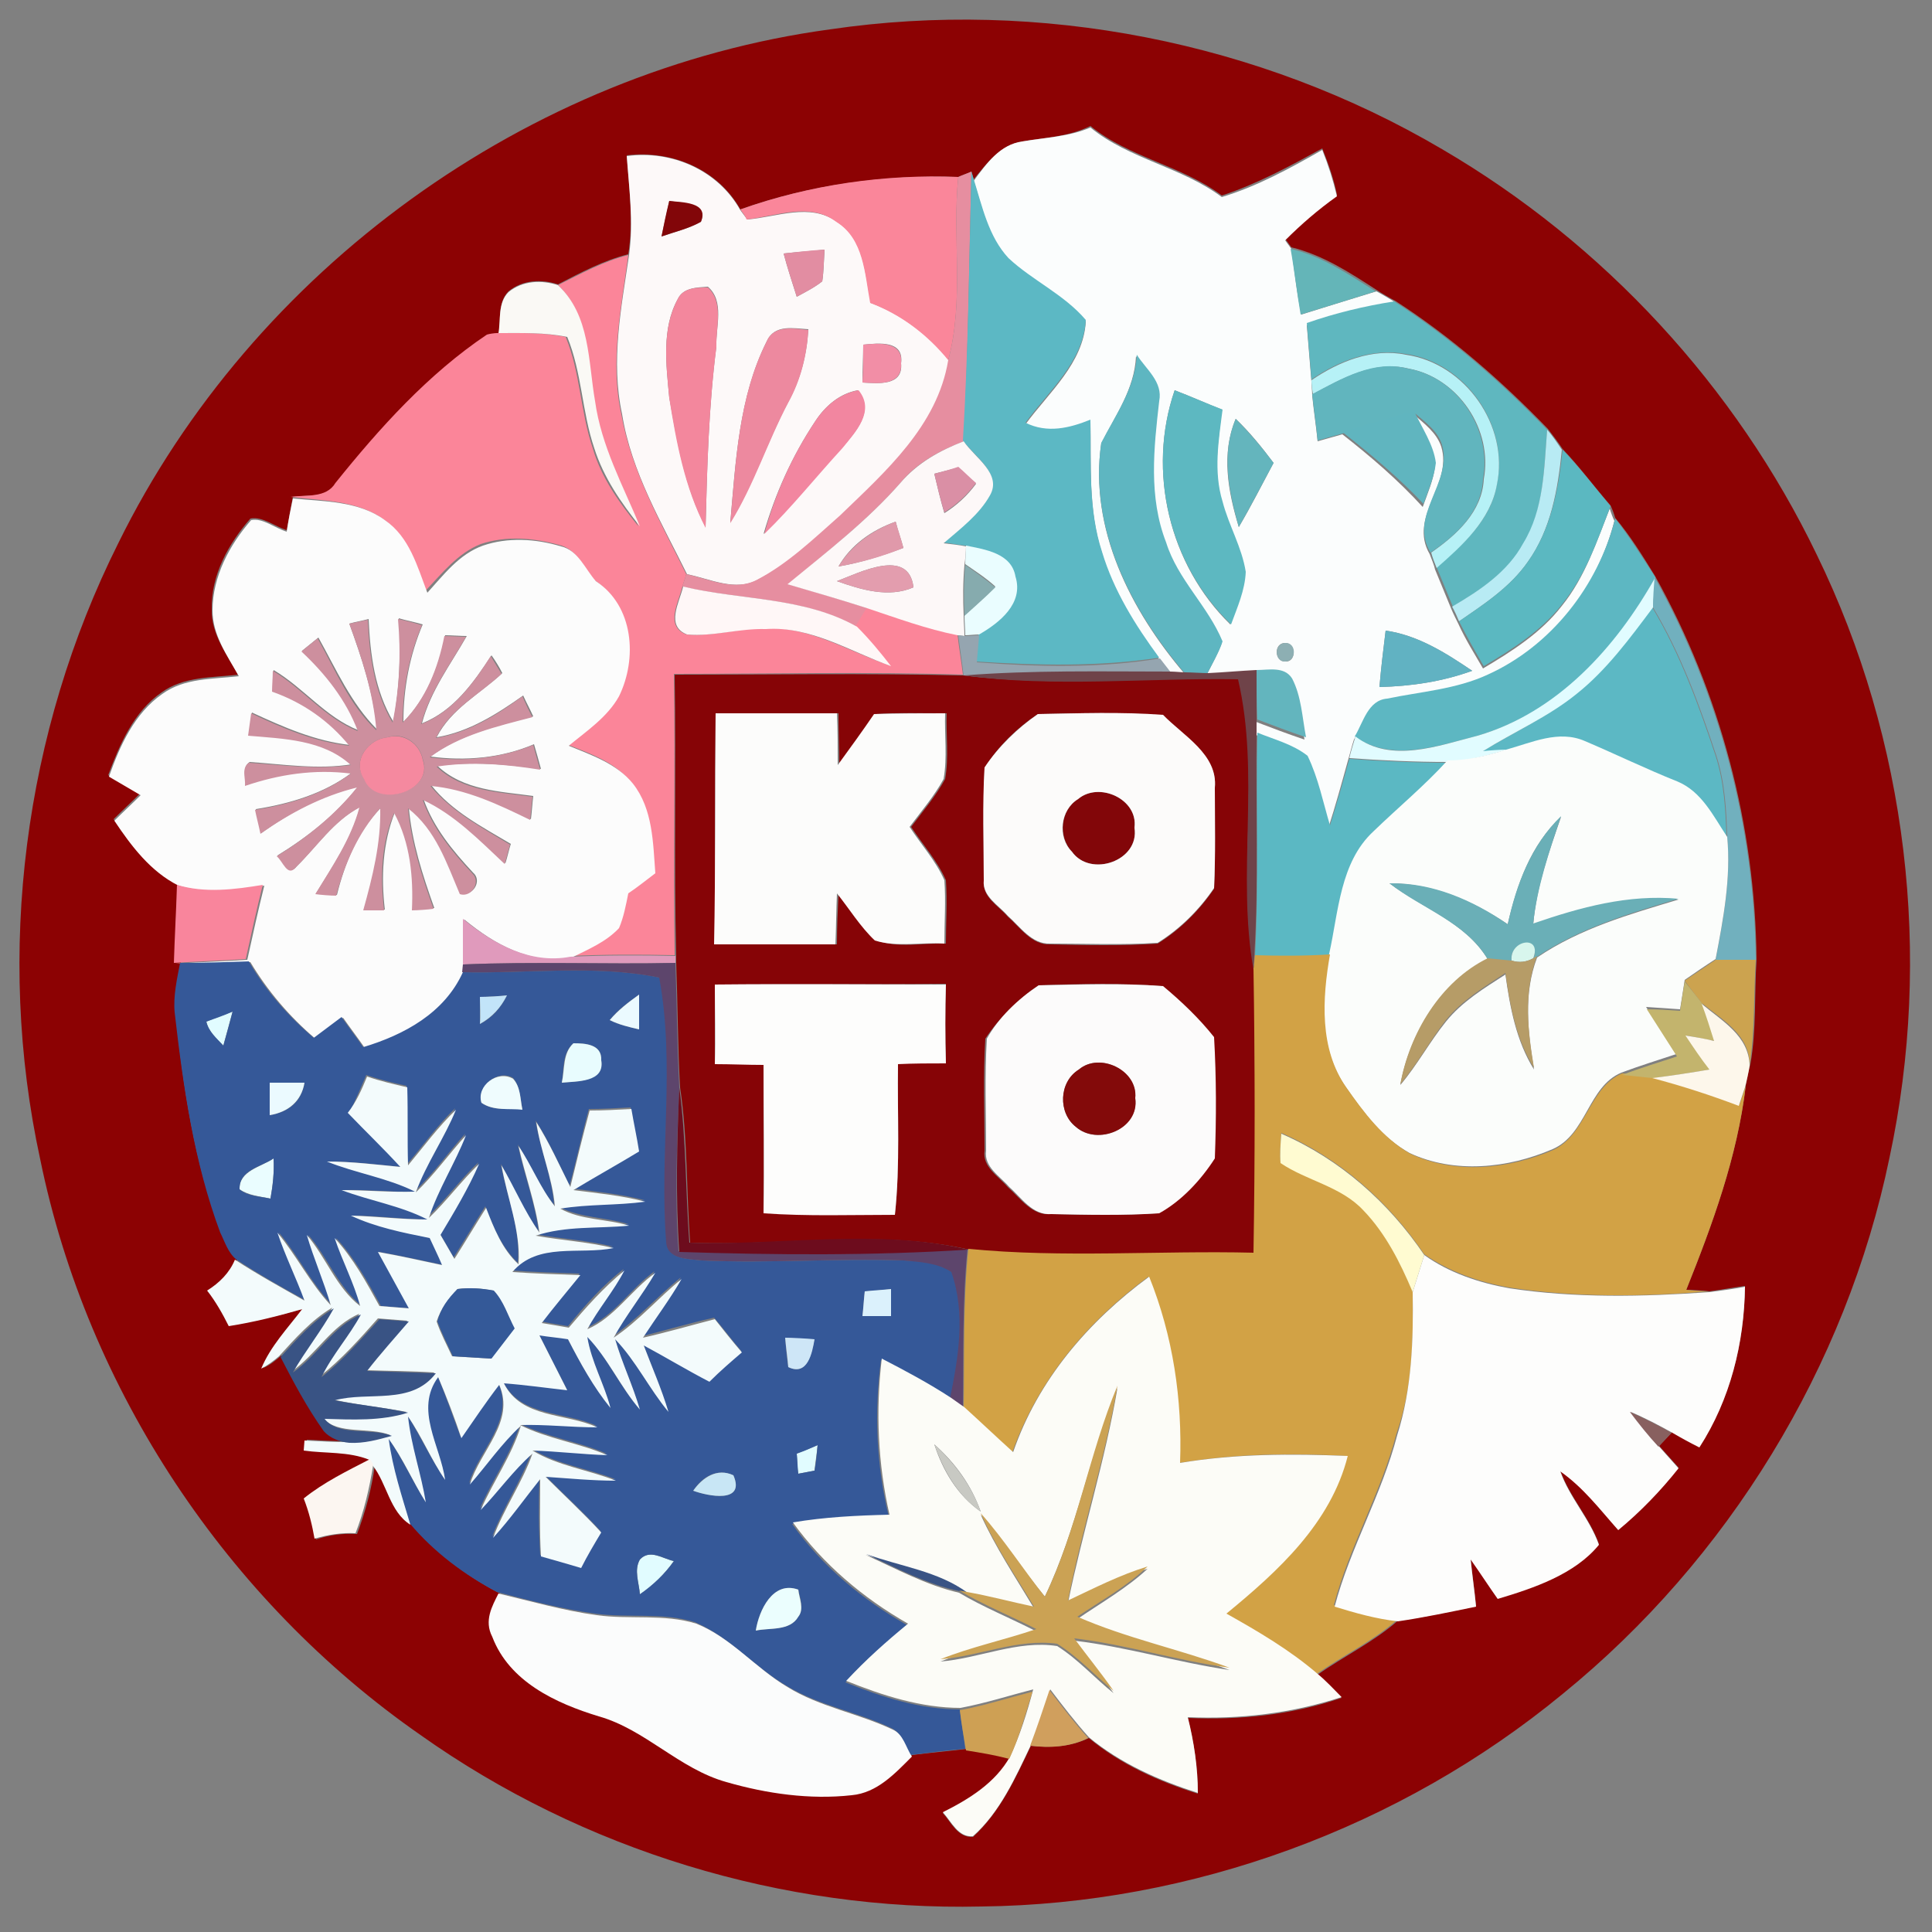 <?xml version="1.0" encoding="utf-8"?>
<!-- Generator: Adobe Illustrator 26.0.3, SVG Export Plug-In . SVG Version: 6.00 Build 0)  -->
<svg version="1.1" id="Layer_1" xmlns="http://www.w3.org/2000/svg" xmlns:xlink="http://www.w3.org/1999/xlink" x="0px" y="0px"
	 viewBox="0 0 250 250" style="enable-background:new 0 0 250 250;" xml:space="preserve">
<rect x="0" y="0" width="250" height="250" fill="#808080" stroke="none"/>
<style type="text/css">
	.st0{fill:#8C0203;}
	.st1{fill:#FBFDFD;}
	.st2{fill:#FDF9F9;}
	.st3{fill:#FA869A;}
	.st4{fill:#E68EA0;}
	.st5{fill:#5CB8C4;}
	.st6{fill:#820609;}
	.st7{fill:#E28DA2;}
	.st8{fill:#64B5B8;}
	.st9{fill:#FB8599;}
	.st10{fill:#FAF9F5;}
	.st11{fill:#F3879D;}
	.st12{fill:#5FB7BF;}
	.st13{fill:#ED899F;}
	.st14{fill:#F28EA6;}
	.st15{fill:#5EB6C1;}
	.st16{fill:#B6F1F6;}
	.st17{fill:#61B5BE;}
	.st18{fill:#F286A0;}
	.st19{fill:#5DB8C1;}
	.st20{fill:#60B5BF;}
	.st21{fill:#64B5BD;}
	.st22{fill:#B8EBF4;}
	.st23{fill:#FDF8F8;}
	.st24{fill:#5BB8C1;}
	.st25{fill:#DA8FA5;}
	.st26{fill:#FCFCFC;}
	.st27{fill:#5DB7C2;}
	.st28{fill:#E099AA;}
	.st29{fill:#EAFDFF;}
	.st30{fill:#E39DAE;}
	.st31{fill:#86ABAE;}
	.st32{fill:#E1FCFF;}
	.st33{fill:#71B0BE;}
	.st34{fill:#FFF7F7;}
	.st35{fill:#CD8F9E;}
	.st36{fill:#95A5B0;}
	.st37{fill:#61B2C2;}
	.st38{fill:#8DAFB3;}
	.st39{fill:#63B5BE;}
	.st40{fill:#860406;}
	.st41{fill:#6F4349;}
	.st42{fill:#FCFCFB;}
	.st43{fill:#FCFBFA;}
	.st44{fill:#F5899F;}
	.st45{fill:#5BB8C3;}
	.st46{fill:#FBFDFB;}
	.st47{fill:#6AAFB7;}
	.st48{fill:#F9859C;}
	.st49{fill:#E09ABC;}
	.st50{fill:#D8F6ED;}
	.st51{fill:#D2A245;}
	.st52{fill:#B69C67;}
	.st53{fill:#CCA34F;}
	.st54{fill:#355898;}
	.st55{fill:#5D456C;}
	.st56{fill:#FDFDFC;}
	.st57{fill:#FCFBFB;}
	.st58{fill:#C3B46D;}
	.st59{fill:#C2E4F9;}
	.st60{fill:#EBFAFF;}
	.st61{fill:#FDF7EB;}
	.st62{fill:#E8FCFE;}
	.st63{fill:#830A0A;}
	.st64{fill:#F3FBFC;}
	.st65{fill:#EFFCFE;}
	.st66{fill:#6D0C1D;}
	.st67{fill:#FFFBD1;}
	.st68{fill:#FCFCF7;}
	.st69{fill:#345998;}
	.st70{fill:#DBF1FC;}
	.st71{fill:#395384;}
	.st72{fill:#CEE6F7;}
	.st73{fill:#CBA254;}
	.st74{fill:#88605F;}
	.st75{fill:#C8C9C3;}
	.st76{fill:#FCF6F1;}
	.st77{fill:#C8E6F5;}
	.st78{fill:#EBFEFE;}
	.st79{fill:#FBFCFC;}
	.st80{fill:#CEA054;}
	.st81{fill:#D09F5D;}
</style>
<g id="_x23_8c0203ff">
	<path class="st0" d="M107.4,3.8c27.1-4,55.6,1.6,79.2,15.5c20.9,12.2,38,30.7,48.5,52.5c11.7,24,15,51.9,9.4,78
		c-5.6,27.1-20.9,52-42.3,69.4c-21,17.3-48,27.2-75.2,27.5c-25.7,0.6-51.6-7.3-72.6-22.2c-25-17.4-43.1-44.6-49.2-74.5
		c-5.8-26.7-2.1-55.3,10.1-79.7C32.7,34.9,68.3,9.1,107.4,3.8 M132.3,18.3c-2.8,0.4-4.6,2.8-6.3,4.9l-0.3-1
		c-0.4,0.2-1.3,0.5-1.7,0.7c-9.5-0.3-19.2,1-28.2,4.2c-2.9-5.2-8.9-7.7-14.7-7c0.3,4.2,0.9,8.5,0.2,12.8c-3.2,0.8-6.2,2.4-9.1,3.9
		c-2.1-0.7-4.6-0.6-6.4,0.9c-1.4,1.4-1,3.6-1.2,5.4c-0.3,0.1-1,0.2-1.3,0.2c-7.6,5.2-13.8,12.1-19.6,19.2c-1.3,2-3.8,1.5-5.8,1.8
		c-0.3,1.4-0.5,2.9-0.8,4.3c-1.6-0.5-3.1-1.8-4.7-1.5c-2.8,3.2-5.1,7.3-5,11.7c-0.1,3.2,1.9,5.8,3.4,8.5c-3.3,0.4-7,0.2-9.9,2.3
		c-3.6,2.5-5.4,6.7-6.9,10.7c1.4,0.8,2.7,1.6,4.1,2.4c-1.1,1.1-2.3,2.2-3.4,3.3c2.2,3.3,4.7,6.6,8.3,8.4c-0.2,3.4-0.3,6.7-0.4,10.1
		h0.8c-0.4,2.1-0.9,4.3-0.7,6.4c1,9.7,2.4,19.4,5.9,28.5c0.6,1.2,1,2.6,2.1,3.5c-0.7,1.7-2.1,3-3.6,4c1.1,1.4,2,3,2.8,4.6
		c3.2-0.6,6.4-1.3,9.5-2.2c-1.9,2.5-4,4.8-5.3,7.7c0.9-0.4,1.6-1,2.3-1.6c1.7,3.3,3.4,6.6,5.6,9.6c0.8,1,2,1.5,3.3,1.5
		c-1.9,0-3.8-0.1-5.6-0.2l-0.1,1.3c2.8,0.4,5.8,0.1,8.5,1.2c-3,1.5-6,3-8.6,5.1c0.7,1.7,1.1,3.5,1.4,5.3c1.7-0.6,3.5-0.8,5.3-0.7
		c1.1-2.9,1.9-5.9,2.3-8.9c1.8,2.4,2.2,6,4.9,7.7c3.1,3.7,7.1,6.7,11.3,8.9c-0.8,1.7-1.9,3.5-1,5.4c2.2,5.8,8.2,8.6,13.8,10.3
		c6.1,1.7,10.5,6.8,16.5,8.5c5.2,1.5,10.8,2.3,16.2,1.7c3.3-0.3,5.6-2.8,7.8-5c2.3-0.3,4.7-0.5,7.1-0.8c1.9,0.3,3.8,0.6,5.6,1.1
		c-1.9,3.5-5.3,5.5-8.7,7.2c1.1,1.2,1.9,3.2,3.9,3.1c3.5-3.2,5.5-7.6,7.5-11.8c2.6,0.3,5.2,0.1,7.5-1c4.1,3.4,9,5.6,14.1,7.2
		c0-3.3-0.5-6.6-1.3-9.8c6.7,0.3,13.5-0.4,19.9-2.6c-1-1.1-2-2.1-3.1-3c3.4-2.4,7.2-4.2,10.4-7c3.4-0.4,6.7-1.2,10.1-1.9
		c-0.2-2-0.5-4.1-0.7-6.1c1.2,1.6,2.3,3.4,3.5,5.1c4.7-1.4,10-3.2,13.1-7c-1.2-3.4-3.8-6.1-5-9.5c2.9,2.1,5.1,4.9,7.5,7.6
		c2.8-2.4,5.4-5.1,7.8-8c-0.8-0.9-1.7-1.9-2.5-2.8c0.4-0.4,1.2-1.3,1.7-1.8c1.2,0.6,2.3,1.3,3.5,1.9c4-6.2,5.8-13.4,5.9-20.8
		c-1.5,0.2-3.1,0.5-4.6,0.7c-0.8-0.1-2.3-0.2-3-0.2c3.4-8.5,6.6-17.2,7.7-26.4c0.1-0.7,0.4-2.1,0.6-2.8c0.8-4.5,0.5-9.1,0.8-13.6
		c-0.2-17.3-4.7-34.4-13.1-49.5c-1.6-2.6-3.2-5.2-5.2-7.6c-0.1-0.4-0.4-1.2-0.6-1.6c-2.1-2.4-4-5-6.2-7.3c-0.6-0.9-1.2-1.7-1.9-2.6
		c-6-6.2-12.5-11.9-19.8-16.6c-0.6-0.3-1.8-1-2.4-1.4c-3.4-2.2-6.9-4.5-11-5.5c-0.2-0.3-0.6-0.8-0.8-1.1c2.1-2.1,4.3-4,6.7-5.7
		c-0.4-2-1.1-4-1.9-6c-4.2,2.3-8.4,4.6-13,6.1c-5.2-3.9-12-4.9-17-9C138.3,17.7,135.2,17.8,132.3,18.3z"/>
</g>
<g id="_x23_fbfdfdff">
	<path class="st1" d="M132.3,18.3c2.9-0.5,6-0.6,8.8-1.8c5,4.1,11.8,5.1,17,9c4.6-1.4,8.8-3.7,13-6.1c0.8,2,1.4,3.9,1.9,6
		c-2.4,1.7-4.6,3.6-6.7,5.7c0.2,0.3,0.6,0.8,0.8,1.1c0.4,2.8,0.7,5.7,1.3,8.5c3.2-1,6.4-2,9.7-3c0.6,0.3,1.8,1,2.4,1.4
		c-3.9,0.6-7.7,1.6-11.4,3c0.2,2.4,0.4,4.8,0.6,7.3c0,0.4,0.1,1.3,0.1,1.8c0.2,2,0.5,3.9,0.7,5.9c1.1-0.3,2.1-0.6,3.2-0.9
		c3.7,2.9,7.2,5.9,10.4,9.4c0.6-1.7,1.4-3.5,1.6-5.3c-0.2-2.5-1.8-4.5-2.8-6.7c1.4,1.2,3,2.4,3.6,4.2c1.5,4.9-4.3,9.1-1.5,13.9
		c0.2,0.5,0.6,1.5,0.7,2c0.7,1.7,1.4,3.4,2.1,5.1c0.2,0.5,0.7,1.5,0.9,1.9c0.9,2,2.1,3.9,3.2,5.8c3.7-2.2,7.5-4.6,10.2-8.1
		c3-3.7,4.5-8.3,6.2-12.6c0.1,0.4,0.4,1.2,0.6,1.6c-2.2,8.7-8.3,16.5-16.5,20.3c-4.1,1.9-8.6,2.2-13,3.1c-2.5,0.2-3.1,3.1-4.2,4.9
		c-0.3,0.9-0.5,1.8-0.8,2.8c-0.8,2.9-1.6,5.8-2.5,8.6c-0.9-3-1.6-6.1-2.9-9c-1.9-1.5-4.3-2.1-6.5-3c0-0.4,0-1.3,0-1.7
		c2.1,0.8,4.2,1.6,6.3,2.3c-0.5-2.6-0.5-5.3-1.8-7.6c-1-1.6-3.1-1.1-4.6-1.1c-2.1,0.2-4.2,0.4-6.3,0.4c0.7-1.4,1.5-2.8,2-4.2
		c-2-4.5-5.8-8-7.3-12.8c-2.3-5.8-1.6-12.2-0.9-18.3c0.5-2.4-1.8-4.1-2.9-6c-0.2,4.3-2.7,7.7-4.5,11.3c-1.6,11,3.8,21.6,10.8,29.8
		c-0.5,0-1.4-0.1-1.9-0.1c-0.4-0.4-1.1-1.3-1.4-1.8c-3.1-4.2-5.9-8.7-7.4-13.7c-1.8-5.5-1.4-11.4-1.5-17.1c-2.7,1.1-5.7,1.8-8.4,0.4
		c3-4.1,7.5-7.9,7.8-13.3c-2.8-3.3-6.9-5.1-10-8c-2.6-2.8-3.4-6.7-4.5-10.2C127.7,21.1,129.4,18.7,132.3,18.3 M152,50.5
		c-3.6,10.5-0.7,22.6,7.2,30.3c0.8-2.2,1.8-4.4,1.9-6.8c-0.5-3.2-2.2-6-3-9.1c-1.2-3.9-0.4-7.9,0-11.9
		C156.1,52.2,154.1,51.3,152,50.5 M160.3,68.2c1.6-2.7,3-5.5,4.5-8.3c-1.5-2-3.1-4-4.9-5.7C158,58.7,158.9,63.6,160.3,68.2
		 M179.3,81.6c-0.3,2.4-0.6,4.9-0.8,7.3c4.1-0.1,8.1-0.7,12-2.1C187.1,84.5,183.5,82.2,179.3,81.6 M166.3,83.2c-1.5,0-1.4,2.4,0,2.4
		C167.8,85.7,167.7,83.2,166.3,83.2z"/>
</g>
<g id="_x23_fdf9f9ff">
	<path class="st2" d="M81.1,20.2c5.8-0.8,11.8,1.8,14.7,7c0.2,0.3,0.7,0.9,0.9,1.2c3.8-0.3,8.1-2.2,11.6,0.3
		c3.6,2.2,3.6,6.8,4.4,10.5c4,1.5,7.4,4.1,10.1,7.4c-1.4,8.5-8.1,14.5-14,20.1c-3.3,3-6.6,6.2-10.7,8.3c-2.9,1.6-6.2-0.1-9.2-0.7
		c-3.3-6.7-7.2-13.2-8.4-20.7c-1.5-6.9-0.1-13.8,0.9-20.6C82,28.7,81.4,24.4,81.1,20.2 M86.6,26c-0.3,1.5-0.7,3.1-1,4.6
		c1.7-0.6,3.5-1,5.1-1.9C91.7,26.2,88.2,26.3,86.6,26 M101.4,32.8c0.5,1.9,1.1,3.7,1.7,5.6c1.1-0.6,2.3-1.2,3.3-2
		c0.2-1.3,0.2-2.7,0.3-4.1C104.9,32.5,103.2,32.6,101.4,32.8 M87.7,38.7c-2.1,3.8-1.5,8.5-1.1,12.7c1,5.7,2,11.6,4.7,16.8
		c0.2-7.8,0.4-15.6,1.4-23.4c-0.1-2.5,1.1-5.8-1.1-7.7C90.2,37.2,88.4,37.2,87.7,38.7 M99.2,44.2c-3.6,7.2-4,15.5-4.7,23.4
		c3-4.9,4.8-10.5,7.5-15.6c1.6-2.9,2.4-6.1,2.6-9.4C102.7,42.5,100.2,41.9,99.2,44.2 M111.7,44.6c0,1.6-0.1,3.3-0.1,4.9
		c2,0.1,5.3,0.5,5-2.5C117,44,113.7,44.4,111.7,44.6 M105.5,54.5c-3,4.5-5.2,9.4-6.7,14.6c3.6-3.5,6.7-7.5,10.1-11.1
		c1.7-2,4.4-4.8,2.1-7.5C108.7,50.9,106.8,52.5,105.5,54.5z"/>
</g>
<g id="_x23_fa869aff">
	<path class="st3" d="M95.8,27.1c9-3.2,18.7-4.6,28.2-4.2c-0.8,7.9,0.8,15.9-1.3,23.7c-2.7-3.3-6.1-5.9-10.1-7.4
		c-0.7-3.7-0.8-8.3-4.4-10.5c-3.4-2.6-7.8-0.7-11.6-0.3C96.5,28,96,27.4,95.8,27.1z"/>
</g>
<g id="_x23_e68ea0ff">
	<path class="st4" d="M124,22.9c0.4-0.2,1.3-0.5,1.7-0.7c-0.3,11.6-0.4,23.3-1,34.9c-3.1,1.2-6.1,2.8-8.2,5.4
		c-4.3,4.9-9.5,8.9-14.5,13.1c3.4,1,6.9,2,10.3,3.1c-0.4,0.6-1.1,1.8-1.5,2.4c-6.9-3.9-15-3.4-22.5-5.2c0.1-0.4,0.4-1.2,0.5-1.6
		c3,0.6,6.2,2.3,9.2,0.7c4-2.1,7.3-5.3,10.7-8.3c5.9-5.7,12.6-11.6,14-20.1C124.8,38.8,123.2,30.8,124,22.9z"/>
</g>
<g id="_x23_5cb8c4ff">
	<path class="st5" d="M125.7,22.2l0.3,1c1.1,3.5,1.9,7.4,4.5,10.2c3.1,2.9,7.2,4.7,10,8c-0.3,5.4-4.8,9.2-7.8,13.3
		c2.8,1.4,5.7,0.7,8.4-0.4c0.1,5.7-0.3,11.6,1.5,17.1c1.5,5,4.3,9.5,7.4,13.7c-7.8,1.2-15.8,1-23.7,0.5c0.1-1.2,0.2-2.3,0.3-3.5
		c2.6-1.6,5.8-4.1,4.7-7.5c-0.6-3-4-3.4-6.4-4c-1-0.1-1.9-0.3-2.9-0.4c2.2-1.9,4.5-3.6,6-6.2c1.6-2.8-2-5-3.4-7
		C125.3,45.4,125.4,33.8,125.7,22.2z"/>
	<path class="st5" d="M203.9,89.8c3.9-3.1,6.9-7.2,9.9-11.2c3.6,6,6,12.6,8.2,19.2c1.1,3.4,1.3,7,1.4,10.6c-1.8-2.7-3.3-6-6.5-7.2
		c-4-1.7-7.9-3.5-11.9-5.2c-3.4-1.5-6.9,0.2-10.2,1.1c-0.8,0.1-2.3,0.2-3.1,0.2C195.8,94.8,200.2,92.8,203.9,89.8z"/>
</g>
<g id="_x23_820609ff">
	<path class="st6" d="M86.6,26c1.6,0.2,5.2,0.1,4.1,2.7c-1.6,0.9-3.4,1.3-5.1,1.9C85.9,29.1,86.2,27.6,86.6,26z"/>
	<path class="st6" d="M139.5,103.4c2.7-2.3,7.8,0,7.3,3.7c0.7,4.3-5.7,6.5-8.1,3.1C136.9,108.3,137.2,104.8,139.5,103.4z"/>
</g>
<g id="_x23_e28da2ff">
	<path class="st7" d="M101.4,32.8c1.8-0.2,3.5-0.4,5.3-0.5c-0.1,1.3-0.1,2.7-0.3,4.1c-1,0.8-2.2,1.4-3.3,2
		C102.5,36.5,101.9,34.7,101.4,32.8z"/>
</g>
<g id="_x23_64b5b8ff">
	<path class="st8" d="M167,32.2c4,0.9,7.5,3.3,11,5.5c-3.2,1-6.4,2-9.7,3C167.8,37.8,167.5,35,167,32.2z"/>
</g>
<g id="_x23_fb8599ff">
	<path class="st9" d="M72.2,36.9c3-1.5,5.9-3.1,9.1-3.9c-0.9,6.8-2.4,13.8-0.9,20.6c1.3,7.4,5.1,14,8.4,20.7
		c-0.1,0.4-0.4,1.2-0.5,1.6c-0.5,2.1-2.3,5.1,0.5,6.2c3.4,0.3,6.7-0.8,10.1-0.8c5.8-0.3,10.9,3,16.2,4.8c-1.4-1.8-2.8-3.5-4.4-5.1
		c0.4-0.6,1.1-1.8,1.5-2.4c3.9,1.3,7.7,2.7,11.7,3.5c0.2,1.8,0.5,3.5,0.7,5.2c-12.5-0.4-24.9-0.1-37.4-0.1
		c0.2,12.1-0.1,24.2,0.1,36.4c-4.5-0.1-9.1-0.1-13.6,0.1c2.2-1,4.4-2,6.1-3.8c0.6-1.4,0.9-3,1.2-4.5c1.1-0.9,2.3-1.8,3.5-2.6
		c-0.3-4-0.2-8.4-2.9-11.6c-2-2.6-5.3-3.7-8.3-4.9c2.3-1.9,5-3.7,6.5-6.4c2.4-4.9,2-11.7-3-14.9c-1.3-1.6-2.2-4-4.5-4.5
		c-3.3-0.9-6.8-1.2-10.1-0.1c-3,1.2-5,3.8-7.2,6.1c-1.2-3.4-2.3-7.2-5.5-9.4c-3.5-2.4-7.9-2.3-11.9-2.8c2-0.3,4.6,0.2,5.8-1.8
		c5.7-7.1,12-14.1,19.6-19.2c0.3-0.1,1-0.2,1.3-0.2c3,0,6-0.1,8.9,0.5c1.9,4.6,1.9,9.7,3.5,14.4c1.1,3.8,3.4,7,5.9,10.1
		c-2.2-5.3-5-10.5-5.8-16.2C76,46.8,76.3,40.8,72.2,36.9z"/>
</g>
<g id="_x23_faf9f5ff">
	<path class="st10" d="M65.8,37.8c1.8-1.5,4.3-1.6,6.4-0.9c4.2,3.9,3.9,9.9,4.8,15c0.8,5.8,3.6,10.9,5.8,16.2
		c-2.4-3-4.7-6.3-5.9-10.1c-1.6-4.7-1.6-9.8-3.5-14.4c-2.9-0.6-5.9-0.5-8.9-0.5C64.8,41.4,64.4,39.2,65.8,37.8z"/>
</g>
<g id="_x23_f3879dff">
	<path class="st11" d="M87.7,38.7c0.7-1.5,2.5-1.5,3.9-1.5c2.1,1.9,1,5.2,1.1,7.7c-1,7.8-1.2,15.6-1.4,23.4
		c-2.7-5.2-3.8-11.1-4.7-16.8C86.2,47.2,85.6,42.6,87.7,38.7z"/>
</g>
<g id="_x23_5fb7bfff">
	<path class="st12" d="M180.4,39c7.3,4.7,13.8,10.4,19.8,16.6c-0.4,5-0.4,10.3-3,14.7c-2,3.7-5.7,6.1-9.2,8.2
		c-0.7-1.7-1.4-3.4-2.1-5.1c3.3-2.9,7.1-6.1,7.8-10.8c1.6-7.6-4.1-15.7-11.8-16.8c-4.4-0.8-8.7,0.9-12.2,3.3
		c-0.2-2.4-0.4-4.8-0.6-7.3C172.8,40.5,176.6,39.6,180.4,39z"/>
</g>
<g id="_x23_ed899fff">
	<path class="st13" d="M99.2,44.2c0.9-2.2,3.5-1.7,5.4-1.5c-0.2,3.3-1,6.5-2.6,9.4c-2.7,5.1-4.4,10.6-7.5,15.6
		C95.2,59.7,95.6,51.3,99.2,44.2z"/>
</g>
<g id="_x23_f28ea6ff">
	<path class="st14" d="M111.7,44.6c1.9-0.2,5.2-0.5,4.9,2.4c0.2,3-3.1,2.6-5,2.5C111.7,47.9,111.7,46.2,111.7,44.6z"/>
</g>
<g id="_x23_5eb6c1ff">
	<path class="st15" d="M147.1,45.9c1.2,1.9,3.4,3.5,2.9,6c-0.7,6.1-1.4,12.4,0.9,18.3c1.5,4.8,5.4,8.2,7.3,12.8
		c-0.5,1.5-1.3,2.8-2,4.2c-0.7,0-2.2-0.1-2.9-0.1c-7-8.2-12.4-18.8-10.8-29.8C144.4,53.6,146.9,50.2,147.1,45.9z"/>
</g>
<g id="_x23_b6f1f6ff">
	<path class="st16" d="M169.7,49.2c3.5-2.4,7.9-4.2,12.2-3.3c7.7,1.1,13.4,9.2,11.8,16.8c-0.8,4.6-4.5,7.9-7.8,10.8
		c-0.2-0.5-0.6-1.5-0.7-2c3.3-2.3,6.6-5.3,6.8-9.5c1.2-6.4-3.3-13.1-9.7-14.3c-4.5-1.1-8.7,1.3-12.4,3.3
		C169.8,50.5,169.7,49.6,169.7,49.2z"/>
</g>
<g id="_x23_61b5beff">
	<path class="st17" d="M169.8,51c3.8-2,8-4.5,12.4-3.3c6.4,1.1,10.9,7.9,9.7,14.3c-0.2,4.3-3.5,7.3-6.8,9.5c-2.9-4.8,2.9-9,1.5-13.9
		c-0.5-1.8-2.2-3-3.6-4.2c-3.1,0.8-6.2,1.7-9.3,2.7c-1.1,0.3-2.1,0.6-3.2,0.9C170.3,54.9,170,52.9,169.8,51z"/>
</g>
<g id="_x23_f286a0ff">
	<path class="st18" d="M105.5,54.5c1.3-2,3.2-3.6,5.6-4c2.2,2.7-0.4,5.4-2.1,7.5c-3.4,3.7-6.5,7.6-10.1,11.1
		C100.3,63.9,102.5,59,105.5,54.5z"/>
</g>
<g id="_x23_5db8c1ff">
	<path class="st19" d="M152,50.5c2.1,0.8,4.1,1.7,6.2,2.5c-0.5,3.9-1.2,8,0,11.9c0.8,3.1,2.5,5.9,3,9.1c-0.1,2.4-1.1,4.6-1.9,6.8
		C151.3,73.1,148.4,61,152,50.5z"/>
</g>
<g id="_x23_60b5bfff">
	<path class="st20" d="M173.7,55.9c3.1-0.9,6.1-1.9,9.3-2.7c1,2.2,2.5,4.3,2.8,6.7c-0.2,1.8-1,3.6-1.6,5.3
		C181,61.8,177.4,58.8,173.7,55.9z"/>
</g>
<g id="_x23_64b5bdff">
	<path class="st21" d="M160.3,68.2c-1.3-4.6-2.3-9.5-0.4-14c1.8,1.8,3.4,3.7,4.9,5.7C163.3,62.7,161.9,65.4,160.3,68.2z"/>
</g>
<g id="_x23_b8ebf4ff">
	<path class="st22" d="M200.2,55.6c0.7,0.8,1.3,1.7,1.9,2.6c-0.5,5.1-1.4,10.3-4.4,14.5c-2.3,3.3-5.7,5.5-8.9,7.7
		c-0.2-0.5-0.6-1.4-0.9-1.9c3.6-2.1,7.2-4.5,9.2-8.2C199.8,65.9,199.8,60.6,200.2,55.6z"/>
</g>
<g id="_x23_fdf8f8ff">
	<path class="st23" d="M116.5,62.5c2.2-2.6,5.1-4.2,8.2-5.4c1.4,2.1,5,4.2,3.4,7c-1.4,2.5-3.8,4.3-6,6.2c0.9,0.1,1.9,0.2,2.9,0.4
		c0,0.6-0.1,1.8-0.2,2.4c-0.2,2.2-0.2,4.4-0.1,6.6c0,0.7,0.1,1.9,0.1,2.6l-0.9-0.1c-4-0.8-7.8-2.2-11.7-3.5
		c-3.4-1.1-6.9-2.1-10.3-3.1C107,71.4,112.2,67.4,116.5,62.5 M120.9,61.3c0.4,1.7,0.8,3.4,1.3,5.1c1.6-1,3-2.3,4.1-3.8
		c-0.6-0.5-1.7-1.6-2.3-2.1C123.2,60.7,121.7,61.1,120.9,61.3 M108.5,73.3c2.9-0.5,5.7-1.4,8.4-2.4c-0.3-1.1-0.7-2.2-1-3.4
		C112.8,68.6,110.1,70.5,108.5,73.3 M108.3,75.2c3.1,1.1,6.7,2.2,9.9,0.8C117.6,70.8,111.2,74.1,108.3,75.2z"/>
</g>
<g id="_x23_5bb8c1ff">
	<path class="st24" d="M202.2,58.2c2.2,2.3,4.2,4.9,6.2,7.3c-1.7,4.4-3.2,8.9-6.2,12.6c-2.7,3.5-6.5,5.9-10.2,8.1
		c-1.1-1.9-2.2-3.8-3.2-5.8c3.2-2.2,6.6-4.4,8.9-7.7C200.7,68.5,201.7,63.2,202.2,58.2z"/>
</g>
<g id="_x23_da8fa5ff">
	<path class="st25" d="M120.9,61.3c0.8-0.2,2.3-0.6,3.1-0.9c0.6,0.5,1.7,1.6,2.3,2.1c-1.1,1.5-2.5,2.8-4.1,3.8
		C121.7,64.7,121.3,63,120.9,61.3z"/>
</g>
<g id="_x23_fcfcfcff">
	<path class="st26" d="M37.1,68.8c0.2-1.4,0.5-2.9,0.8-4.3c4,0.4,8.5,0.3,11.9,2.8c3.2,2.2,4.2,6,5.5,9.4c2.1-2.3,4.1-5,7.2-6.1
		c3.2-1.1,6.8-0.9,10.1,0.1c2.2,0.5,3.1,2.9,4.5,4.5c4.9,3.2,5.4,10,3,14.9c-1.5,2.7-4.2,4.5-6.5,6.4c2.9,1.2,6.2,2.3,8.3,4.9
		c2.6,3.3,2.6,7.7,2.9,11.6c-1.2,0.9-2.3,1.8-3.5,2.6c-0.3,1.5-0.6,3.1-1.2,4.5c-1.7,1.8-3.9,2.7-6.1,3.8c-5.3,1-10-1.7-13.9-4.9
		c0,1.9,0,3.9,0,5.8l0,1.1c-2.4,5.3-7.6,8.1-12.9,9.7c-0.9-1.3-1.9-2.6-2.8-3.9c-1.2,0.9-2.4,1.8-3.6,2.7c-3.3-2.8-6.2-6.2-8.4-9.9
		c-3,0.1-5.9,0.2-8.9,0.2h-0.8c3.1-0.2,6.2-0.3,9.3-0.5c0.7-3.2,1.4-6.4,2.2-9.6c-3.7,0.6-7.5,1.1-11.1,0c-3.6-1.8-6.1-5.1-8.3-8.4
		c1.1-1.1,2.3-2.2,3.4-3.3c-1.4-0.8-2.7-1.6-4.1-2.4c1.4-4,3.3-8.2,6.9-10.7c2.9-2.1,6.5-1.9,9.9-2.3c-1.5-2.7-3.4-5.3-3.4-8.5
		c0-4.4,2.2-8.5,5-11.7C34,67,35.5,68.3,37.1,68.8 M45.2,80.7c1.6,4.4,3.1,8.9,3.6,13.7c-3.4-3.4-5.3-7.8-7.6-11.9
		c-0.5,0.4-1.6,1.3-2.1,1.7c3.1,2.9,5.8,6.3,7.3,10.3c-4.3-1.7-7.1-5.5-11-7.8c0,0.7-0.1,2.1-0.1,2.7c3.9,1.4,7.3,3.8,10,7
		c-4.5-0.5-8.6-2.3-12.7-4.2c-0.1,0.7-0.3,2.2-0.4,2.9c4.6,0.4,9.7,0.5,13.3,3.8c-4.4,0.7-8.8,0-13.2-0.3c-1,0.7-0.5,2-0.5,3
		c4.4-1.6,9.1-2.2,13.7-1.6c-3.6,2.7-8,4-12.4,4.7c0.2,1,0.5,2.1,0.7,3.1c3.8-2.7,7.9-4.9,12.5-6c-2.8,3.6-6.5,6.5-10.4,8.9
		c0.8,0.6,1.4,2.8,2.5,1.4c2.7-2.7,4.8-5.9,8.2-7.7c-1.1,4.1-3.5,7.6-5.7,11.2c0.7,0,2,0.1,2.7,0.2c1-4.1,2.7-8.2,5.7-11.3
		c0.1,4.5-1,8.9-2.2,13.2c0.7,0,2,0,2.7,0c-0.5-4.2-0.3-8.6,1.3-12.6c2,3.9,2.5,8.3,2.3,12.6c0.7-0.1,2.1-0.2,2.8-0.2
		c-1.5-4.2-2.9-8.5-3.3-13c3.6,2.8,5,7.1,6.7,11.1c1.5,0.5,2.9-1.6,1.6-2.7c-2.6-2.8-5.1-5.8-6.4-9.5c4.2,1.9,7.4,5.2,10.6,8.3
		c0.2-0.6,0.5-1.9,0.7-2.5c-3.7-2.2-7.6-4.2-10.3-7.6c4.6,0.4,8.8,2.4,12.9,4.4c0.1-0.7,0.2-2.2,0.3-3c-4.3-0.6-9-0.7-12.4-3.9
		c4.5-0.6,9-0.2,13.4,0.4c-0.3-1.1-0.6-2.2-0.9-3.2c-4.2,1.8-8.9,2.2-13.4,1.6c3.9-2.9,8.7-4,13.3-5.2c-0.4-0.9-0.9-1.8-1.3-2.7
		c-3.4,2.4-7,4.7-11.2,5.4c1.9-3.7,5.6-5.6,8.5-8.3c-0.4-0.8-0.9-1.6-1.4-2.3c-2.3,3.5-4.9,7.2-9,8.8c1.1-4.2,3.7-7.6,5.8-11.3
		c-0.7,0-2.1-0.1-2.8-0.1c-0.8,4.1-2.4,8.2-5.4,11.2c0-4.3,0.8-8.6,2.5-12.6c-1-0.3-2.1-0.5-3.1-0.8c0.3,4.5,0.1,9-0.7,13.4
		c-2.4-4-3-8.7-3.2-13.3C47,80.3,45.8,80.5,45.2,80.7z"/>
</g>
<g id="_x23_5db7c2ff">
	<path class="st27" d="M209,67.1c1.9,2.4,3.5,5,5.2,7.6c-5,9.2-12.6,17.5-23,20.5c-5.1,1.3-11.1,3.5-15.9,0.1
		c1.1-1.8,1.7-4.7,4.2-4.9c4.3-0.9,8.9-1.2,13-3.1C200.7,83.6,206.8,75.8,209,67.1z"/>
</g>
<g id="_x23_e099aaff">
	<path class="st28" d="M108.5,73.3c1.7-2.8,4.4-4.7,7.4-5.8c0.3,1.1,0.7,2.2,1,3.4C114.2,72,111.4,72.8,108.5,73.3z"/>
</g>
<g id="_x23_eafdffff">
	<path class="st29" d="M125,70.6c2.5,0.5,5.9,1,6.4,4c1.1,3.5-2.1,6-4.7,7.5c-0.5,0-1.4,0.1-1.8,0.1c0-0.7-0.1-1.9-0.1-2.6
		c1.4-1.2,2.7-2.4,4-3.7c-1.2-1.1-2.6-2-3.9-2.9C124.9,72.4,125,71.2,125,70.6z"/>
	<path class="st29" d="M31,153.9c-0.1-2.4,2.8-2.9,4.4-4c0.1,1.7-0.1,3.5-0.4,5.2C33.6,154.8,32.2,154.7,31,153.9z"/>
</g>
<g id="_x23_e39daeff">
	<path class="st30" d="M108.3,75.2c2.9-1.1,9.3-4.4,9.9,0.8C115,77.4,111.4,76.3,108.3,75.2z"/>
</g>
<g id="_x23_86abaeff">
	<path class="st31" d="M124.8,79.7c-0.1-2.2-0.1-4.4,0.1-6.6c1.3,0.9,2.7,1.9,3.9,2.9C127.5,77.3,126.1,78.5,124.8,79.7z"/>
</g>
<g id="_x23_e1fcffff">
	<path class="st32" d="M191.2,95.2c10.3-3,17.9-11.4,23-20.5c-0.1,1.3-0.2,2.6-0.3,3.9c-3,4-6,8.1-9.9,11.2c-3.7,3-8.1,4.9-12.1,7.4
		c0.8-0.1,2.3-0.2,3.1-0.2c-2.5,0.8-5,1.4-7.6,1.6c-4.3,0-8.6-0.2-12.8-0.5c0.2-0.9,0.5-1.8,0.8-2.8C180,98.8,186.1,96.5,191.2,95.2
		z"/>
	<path class="st32" d="M26.7,132.2c1.1-0.5,2.3-0.9,3.4-1.3c-0.4,1.5-0.8,2.9-1.2,4.4C28,134.4,27,133.5,26.7,132.2z"/>
	<path class="st32" d="M103.1,188.1c0.9-0.4,1.8-0.7,2.7-1.1c-0.1,1.1-0.3,2.2-0.4,3.3c-0.5,0.1-1.6,0.3-2.1,0.4
		C103.2,190.1,103.1,188.8,103.1,188.1z"/>
	<path class="st32" d="M82.8,201.8c1.3-1.4,2.9-0.1,4.4,0.2c-1.2,1.7-2.7,3.2-4.4,4.3C82.7,204.8,82,203.2,82.8,201.8z"/>
</g>
<g id="_x23_71b0beff">
	<path class="st33" d="M214.1,74.7c8.4,15.1,12.9,32.2,13.1,49.5c-1.8,0-3.5,0-5.2,0c1-5.2,2-10.5,1.5-15.8
		c-0.1-3.6-0.3-7.2-1.4-10.6c-2.2-6.6-4.6-13.2-8.2-19.2C213.9,77.3,214,76,214.1,74.7z"/>
</g>
<g id="_x23_fff7f7ff">
	<path class="st34" d="M88.9,82.1c-2.8-1.1-1-4.1-0.5-6.2c7.5,1.8,15.6,1.3,22.5,5.2c1.6,1.6,3,3.3,4.4,5.1
		c-5.3-1.9-10.4-5.2-16.2-4.8C95.6,81.3,92.3,82.4,88.9,82.1z"/>
</g>
<g id="_x23_cd8f9eff">
	<path class="st35" d="M45.2,80.7c0.6-0.1,1.8-0.4,2.4-0.5c0.2,4.6,0.8,9.3,3.2,13.3c0.9-4.4,1.1-8.9,0.7-13.4
		c1,0.2,2.1,0.5,3.1,0.8c-1.7,4-2.5,8.3-2.5,12.6c3-3,4.6-7.1,5.4-11.2c0.7,0,2.1,0.1,2.8,0.1c-2.1,3.7-4.7,7.1-5.8,11.3
		c4.1-1.6,6.7-5.2,9-8.8c0.5,0.8,0.9,1.5,1.4,2.3c-2.9,2.7-6.7,4.6-8.5,8.3c4.2-0.7,7.8-2.9,11.2-5.4c0.4,0.9,0.8,1.8,1.3,2.7
		c-4.6,1.2-9.4,2.3-13.3,5.2c4.5,0.6,9.2,0.1,13.4-1.6c0.3,1.1,0.6,2.2,0.9,3.2c-4.4-0.7-8.9-1.1-13.4-0.4c3.3,3.2,8.1,3.3,12.4,3.9
		c-0.1,0.8-0.2,2.2-0.3,3c-4.1-2-8.3-4-12.9-4.4c2.8,3.4,6.7,5.4,10.3,7.6c-0.2,0.6-0.5,1.9-0.7,2.5c-3.3-3.1-6.5-6.4-10.6-8.3
		c1.3,3.7,3.8,6.7,6.4,9.5c1.2,1.1-0.1,3.2-1.6,2.7c-1.7-4-3.1-8.3-6.7-11.1c0.4,4.5,1.8,8.8,3.3,13c-0.7,0.1-2.1,0.2-2.8,0.2
		c0.2-4.3-0.2-8.7-2.3-12.6c-1.7,4-1.8,8.3-1.3,12.6c-0.7,0-2,0-2.7,0c1.2-4.3,2.3-8.7,2.2-13.2c-2.9,3.2-4.6,7.2-5.7,11.3
		c-0.7,0-2-0.1-2.7-0.2c2.2-3.6,4.6-7.1,5.7-11.2c-3.4,1.8-5.5,5.1-8.2,7.7c-1.1,1.4-1.7-0.8-2.5-1.4c3.9-2.4,7.5-5.3,10.4-8.9
		c-4.5,1.1-8.7,3.3-12.5,6c-0.2-1-0.5-2.1-0.7-3.1c4.4-0.7,8.8-2,12.4-4.7c-4.7-0.6-9.3,0.1-13.7,1.6c0.1-1-0.5-2.3,0.5-3
		c4.4,0.3,8.8,0.9,13.2,0.3c-3.6-3.3-8.7-3.4-13.3-3.8c0.1-0.7,0.3-2.2,0.4-2.9c4,1.9,8.2,3.7,12.7,4.2c-2.6-3.2-6-5.6-10-7
		c0-0.7,0.1-2,0.1-2.7c3.9,2.3,6.7,6.1,11,7.8c-1.5-4-4.2-7.4-7.3-10.3c0.5-0.4,1.6-1.3,2.1-1.7c2.3,4.1,4.1,8.6,7.6,11.9
		C48.3,89.6,46.8,85.1,45.2,80.7 M50.2,95.4c-2.5,0.2-4.7,3-3.1,5.3c1.6,4,9.2,1.7,7.6-2.5C54.3,96.2,52.2,94.7,50.2,95.4z"/>
</g>
<g id="_x23_95a5b0ff">
	<path class="st36" d="M124,82.2l0.9,0.1c0.5,0,1.4-0.1,1.8-0.1c-0.1,1.2-0.2,2.3-0.3,3.5c7.9,0.6,15.8,0.8,23.7-0.5
		c0.3,0.4,1,1.3,1.4,1.8c-8.9,0-17.9-0.2-26.8,0.5C124.5,85.7,124.2,83.9,124,82.2z"/>
</g>
<g id="_x23_61b2c2ff">
	<path class="st37" d="M179.3,81.6c4.2,0.6,7.8,2.9,11.2,5.2c-3.8,1.4-7.9,2-12,2.1C178.7,86.5,179,84.1,179.3,81.6z"/>
</g>
<g id="_x23_8dafb3ff">
	<path class="st38" d="M166.3,83.2c1.5-0.1,1.5,2.4,0,2.4C164.9,85.7,164.8,83.2,166.3,83.2z"/>
</g>
<g id="_x23_63b5beff">
	<path class="st39" d="M162.6,86.7c1.6,0,3.6-0.5,4.6,1.1c1.2,2.3,1.3,5,1.8,7.6c-2.1-0.7-4.2-1.5-6.3-2.3
		C162.6,90.9,162.6,88.8,162.6,86.7z"/>
</g>
<g id="_x23_860406ff">
	<path class="st40" d="M87.3,87.3c12.5,0,24.9-0.2,37.4,0.1c11.8,1.5,23.7,0.2,35.6,0.4c2.9,12.3-0.3,25.1,2,37.6
		c0.1,12.2,0.2,24.5,0,36.8c-12.3-0.3-24.7,0.7-36.9-0.5c-11.9-2.7-24.1-0.4-36.1-0.9c-0.5-6.7-0.3-13.4-1.3-20.1
		c-0.3-5.3-0.3-10.7-0.5-16.1l0-0.9C87.2,111.6,87.5,99.4,87.3,87.3 M92.6,92.3c-0.1,10-0.1,19.9,0,29.9c5.2,0,10.5,0,15.7,0
		c0-2.2,0.1-4.4,0.2-6.6c1.6,2,3,4.4,4.9,6.1c2.8,1,6,0.3,9,0.4c0-2.7,0.2-5.4,0-8.2c-1.1-2.5-3-4.6-4.5-6.9c1.5-2,3.2-4,4.4-6.2
		c0.5-2.8,0.1-5.7,0.2-8.5c-3.1,0-6.2-0.1-9.2,0.1c-1.6,2.2-3.1,4.4-4.7,6.6c0-2.2-0.1-4.5-0.1-6.7C103.1,92.3,97.8,92.3,92.6,92.3
		 M134.3,92.4c-2.7,1.8-5.2,4.2-6.9,7c-0.2,4.8-0.1,9.7-0.1,14.6c-0.2,2.1,1.9,3.2,3.1,4.6c1.6,1.4,3.1,3.7,5.5,3.6
		c4.6,0.1,9.3,0.2,13.9-0.1c2.9-1.8,5.4-4.3,7.3-7.1c0.2-4.3,0.1-8.7,0.1-13c0.4-4.3-4.1-6.7-6.7-9.4
		C145.1,92.1,139.7,92.3,134.3,92.4 M92.5,127.4c0,3.4,0,6.8,0,10.2c2.1,0,4.2,0,6.3,0.1c0,6.4,0.1,12.8,0,19.2
		c5.7,0.4,11.3,0.2,17,0.2c0.7-6.5,0.3-13,0.4-19.5c2.1,0,4.2,0,6.2-0.1c-0.1-3.4-0.1-6.8,0-10.2
		C112.5,127.4,102.5,127.3,92.5,127.4 M134.4,127.5c-2.7,1.8-5.1,4.2-6.9,6.9c-0.3,4.8-0.1,9.7-0.1,14.5c-0.3,2.1,1.8,3.3,3,4.7
		c1.6,1.4,3.1,3.7,5.5,3.5c4.6,0.1,9.3,0.2,13.9-0.1c2.9-1.6,5.5-4.3,7.2-7.1c0.2-5.2,0.3-10.5-0.1-15.7c-1.9-2.4-4.2-4.6-6.6-6.6
		C145.1,127.2,139.7,127.3,134.4,127.5z"/>
</g>
<g id="_x23_6f4349ff">
	<path class="st41" d="M124.7,87.4c8.9-0.7,17.9-0.5,26.8-0.5c0.5,0,1.4,0.1,1.9,0.1c0.7,0,2.2,0.1,2.9,0.1c2.1-0.1,4.2-0.3,6.3-0.4
		c0,2.1,0,4.2,0,6.4c0,0.4,0,1.3,0,1.7c-0.1,9.6,0.3,19.3-0.3,28.9c0,0.4-0.1,1.3-0.1,1.8c-2.2-12.5,0.9-25.2-2-37.6
		C148.4,87.7,136.5,89,124.7,87.4z"/>
</g>
<g id="_x23_fcfcfbff">
	<path class="st42" d="M92.6,92.3c5.2,0,10.4,0,15.7,0c0.1,2.2,0.1,4.5,0.1,6.7c1.6-2.2,3.2-4.4,4.7-6.6c3.1-0.1,6.2-0.1,9.2-0.1
		c-0.1,2.8,0.3,5.7-0.2,8.5c-1.2,2.2-2.9,4.2-4.4,6.2c1.5,2.3,3.4,4.4,4.5,6.9c0.2,2.7,0,5.4,0,8.2c-3-0.2-6.1,0.5-9-0.4
		c-1.9-1.8-3.3-4.1-4.9-6.1c-0.1,2.2-0.1,4.4-0.2,6.6c-5.2,0-10.5,0-15.7,0C92.6,112.2,92.5,102.3,92.6,92.3z"/>
</g>
<g id="_x23_fcfbfaff">
	<path class="st43" d="M134.3,92.4c5.4-0.1,10.8-0.3,16.2,0.1c2.6,2.7,7.1,5.1,6.7,9.4c0,4.3,0.1,8.7-0.1,13
		c-1.9,2.8-4.4,5.3-7.3,7.1c-4.6,0.3-9.3,0.1-13.9,0.1c-2.4,0.1-3.9-2.2-5.5-3.6c-1.2-1.4-3.3-2.5-3.1-4.6c0-4.8-0.2-9.7,0.1-14.6
		C129.2,96.6,131.7,94.2,134.3,92.4 M139.5,103.4c-2.3,1.4-2.7,4.9-0.8,6.8c2.4,3.4,8.8,1.2,8.1-3.1
		C147.3,103.4,142.2,101.1,139.5,103.4z"/>
</g>
<g id="_x23_f5899fff">
	<path class="st44" d="M50.2,95.4c2-0.6,4.1,0.8,4.5,2.9c1.5,4.2-6.1,6.4-7.6,2.5C45.5,98.4,47.7,95.6,50.2,95.4z"/>
</g>
<g id="_x23_5bb8c3ff">
	<path class="st45" d="M162.7,94.8c2.2,0.9,4.6,1.5,6.5,3c1.4,2.9,2,6,2.9,9c0.9-2.9,1.7-5.7,2.5-8.6c4.3,0.3,8.6,0.5,12.8,0.5
		c-3,3.3-6.4,6.1-9.6,9.2c-4.3,4.1-4.5,10.4-5.7,15.8c-3.2,0.1-6.5,0.1-9.7,0.1C162.9,114,162.5,104.4,162.7,94.8z"/>
</g>
<g id="_x23_fbfdfbff">
	<path class="st46" d="M194.9,97c3.3-0.9,6.8-2.6,10.2-1.1c4,1.7,7.9,3.6,11.9,5.2c3.2,1.3,4.7,4.5,6.5,7.2
		c0.5,5.3-0.5,10.6-1.5,15.8c-1.4,0.9-2.7,1.8-4,2.7c-0.2,1.3-0.4,2.6-0.6,3.8c-1.5-0.1-2.9-0.2-4.4-0.3c1.3,2,2.6,4.1,3.9,6.1
		c-2.4,0.8-4.7,1.5-7.1,2.4c-4.3,1.8-4.5,8-8.9,9.9c-5.8,2.5-12.7,3.2-18.5,0.5c-3.6-2-6-5.3-8.3-8.6c-3.5-5-3.1-11.5-2.1-17.2
		c1.2-5.4,1.4-11.8,5.7-15.8c3.2-3.1,6.6-5.9,9.6-9.2C189.9,98.4,192.4,97.8,194.9,97 M195.1,119.6c-4.6-3.1-9.8-5.3-15.3-5.3
		c4.2,3.2,9.8,5,12.7,9.8c-6.1,3-10.1,9.7-11.3,16.3c2.2-2.6,3.8-5.6,5.9-8.2c2.1-2.6,4.9-4.3,7.7-6.1c0.6,4.3,1.4,8.6,3.7,12.3
		c-0.8-4.8-1.4-9.8,0.4-14.5c5.6-3.8,12-5.6,18.3-7.5c-6.5-0.6-12.8,1.1-18.8,3.2c0.4-4.8,2-9.3,3.6-13.9
		C198.1,109.3,196.3,114.4,195.1,119.6z"/>
</g>
<g id="_x23_6aafb7ff">
	<path class="st47" d="M195.1,119.6c1.1-5.1,3-10.2,6.9-14c-1.5,4.5-3.1,9.1-3.6,13.9c6.1-2.1,12.3-3.8,18.8-3.2
		c-6.4,1.9-12.8,3.8-18.3,7.5l-0.5,0.3c1.2-3.2-3.2-2.4-2.8,0.3c-1-0.1-2-0.3-3.1-0.3c-2.9-4.8-8.5-6.5-12.7-9.8
		C185.4,114.2,190.6,116.5,195.1,119.6z"/>
</g>
<g id="_x23_f9859cff">
	<path class="st48" d="M22.9,114.5c3.6,1.1,7.5,0.6,11.1,0c-0.8,3.2-1.5,6.4-2.2,9.6c-3.1,0.2-6.2,0.3-9.3,0.5
		C22.6,121.2,22.8,117.9,22.9,114.5z"/>
</g>
<g id="_x23_e09abcff">
	<path class="st49" d="M59.9,118.9c3.9,3.2,8.7,5.9,13.9,4.9c4.5-0.2,9.1-0.2,13.6-0.1l0,0.9c-9.2,0.2-18.3-0.2-27.5,0.2
		C59.9,122.8,59.9,120.9,59.9,118.9z"/>
</g>
<g id="_x23_d8f6edff">
	<path class="st50" d="M195.6,124.3c-0.3-2.7,4-3.4,2.8-0.3C197.5,124.5,196.6,124.6,195.6,124.3z"/>
</g>
<g id="_x23_d2a245ff">
	<path class="st51" d="M162.4,123.6c3.2,0.1,6.5,0.1,9.7-0.1c-1,5.7-1.4,12.2,2.1,17.2c2.3,3.3,4.8,6.6,8.3,8.6
		c5.8,2.7,12.7,2,18.5-0.5c4.3-2,4.6-8.1,8.9-9.9c1.3,0.1,2.7,0.2,4,0.4c3.8,1,7.5,2.3,11.2,3.6c0.2-0.6,0.6-1.8,0.8-2.4
		c-1.1,9.2-4.3,17.9-7.7,26.4c0.8,0.1,2.3,0.2,3,0.2c-8.6,0.7-17.4,0.8-25.9-0.5c-3.9-0.7-7.7-2-11-4.3
		c-4.6-6.8-10.9-12.4-18.5-15.7c-0.1,1.3-0.2,2.5-0.1,3.8c3.4,2.3,7.8,3,10.7,6.1c2.9,3,4.8,6.8,6.4,10.6c0.1,6.2,0,12.5-2.1,18.4
		c-2,7.7-6.1,14.6-8.1,22.2c2.7,0.8,5.4,1.6,8.2,1.9c-3.2,2.8-7,4.6-10.4,7c-3.6-3.1-7.7-5.4-11.8-7.8c6.7-5.5,13.5-11.7,15.7-20.4
		c-7.2-0.4-14.5-0.3-21.7,0.9c0.3-8.2-1-16.5-4-24.1c-7.9,5.8-14.3,13.4-17.6,22.7c-2.1-1.9-4.1-3.9-6.3-5.6
		c0.1-6.9-0.1-13.8,0.6-20.7c12.3,1.2,24.6,0.2,36.9,0.5c0.2-12.2,0.2-24.5,0-36.8C162.3,125,162.3,124.1,162.4,123.6z"/>
</g>
<g id="_x23_b69c67ff">
	<path class="st52" d="M181.2,140.3c1.2-6.6,5.2-13.3,11.3-16.3c1,0.1,2,0.2,3.1,0.3c1,0.3,1.9,0.2,2.8-0.3l0.5-0.3
		c-1.8,4.7-1.2,9.7-0.4,14.5c-2.3-3.7-3.1-8-3.7-12.3c-2.7,1.8-5.6,3.5-7.7,6.1C185,134.7,183.4,137.7,181.2,140.3z"/>
</g>
<g id="_x23_cca34fff">
	<path class="st53" d="M218,126.9c1.3-0.9,2.7-1.8,4-2.7c1.7,0,3.5,0,5.2,0c-0.3,4.5-0.1,9.1-0.8,13.6c0-3.9-3.5-5.8-6.2-8
		C219.5,128.9,218.7,127.9,218,126.9z"/>
</g>
<g id="_x23_355898ff">
	<path class="st54" d="M23.3,124.6c3,0,5.9-0.1,8.9-0.2c2.2,3.8,5.1,7.1,8.4,9.9c1.2-0.9,2.4-1.8,3.6-2.7c0.9,1.3,1.9,2.6,2.8,3.9
		c5.3-1.6,10.5-4.4,12.9-9.7c8.5,0.2,17.1-1,25.5,0.7c2.1,11.3-0.1,22.9,0.9,34.2c0.1,2.3,2.9,2.2,4.6,2.4c8.7,0.4,17.4-0.3,26.1,0
		c2.1,0.1,4.4,0.2,6.2,1.5c1.8,5.3,0.9,11.1-0.2,16.5c-2.9-1.9-5.9-3.6-9-5.1c-0.9,6.7-0.6,13.6,1,20.2c-4.2,0.1-8.4,0.3-12.5,1
		c3.9,5.5,9.1,9.8,14.9,13.1c-2.8,2.3-5.6,4.7-8,7.4c4.7,1.9,9.7,3.5,14.8,3.5c0.2,1.7,0.5,3.4,0.7,5.1c-2.4,0.2-4.7,0.5-7.1,0.8
		c-0.7-1.2-1.1-2.9-2.5-3.5c-4.4-2.1-9.4-2.9-13.6-5.5c-4.1-2.4-7.3-6.3-11.8-8.2c-4.2-1.3-8.6-0.5-12.9-1.1
		c-4.3-0.6-8.5-1.7-12.7-2.8c-4.2-2.2-8.2-5.2-11.3-8.9c-1.1-3.7-2.3-7.3-2.8-11.1c1.8,2.6,3.1,5.5,4.8,8.2
		c-0.6-3.7-1.9-7.3-2.3-11.1c1.7,2.7,3,5.6,4.8,8.2c-0.6-4.4-4-9.1-0.9-13.3c1.1,2.6,2,5.3,3,7.9c1.6-2.3,3.1-4.7,4.9-6.9
		c2.1,4.8-2.5,8.6-3.8,12.9c2.3-2.5,4.1-5.3,6.6-7.6c-1.2,3.9-3.6,7.2-5.2,10.9c2.3-2.4,4.2-5.1,6.7-7.3c-1.4,3.8-3.7,7.2-5.1,10.9
		c2.2-2.4,4.1-5.1,6.1-7.6c-0.1,3.3-0.1,6.7,0.1,10c1.7,0.4,3.5,0.9,5.2,1.5c0.8-1.6,1.7-3.1,2.6-4.6c-2.3-2.5-4.8-4.8-7.2-7.2
		c3,0.2,6.1,0.6,9.1,0.5c-3.6-1.4-7.5-1.9-10.8-3.9c3.2,0.1,6.5,0.6,9.7,0.6c-3.7-1.6-7.7-2.1-11.3-3.9c3.3-0.1,6.7,0.3,10,0.3
		c-4.1-1.9-9.8-1.1-12.1-5.7c2.8,0.2,5.5,0.5,8.2,0.9c-1.2-2.4-2.4-4.7-3.6-7.1c1.2,0.2,2.5,0.3,3.7,0.5c1.6,3.1,3.3,6.2,5.5,8.9
		c-0.8-3.1-2.5-6-3-9.2c2.7,2.8,4.2,6.5,6.8,9.4c-0.9-3.1-2.3-6-3.2-9.1c2.7,2.8,4.4,6.4,6.9,9.4c-0.9-2.9-2.1-5.7-3.2-8.6
		c2.8,1.6,5.6,3.3,8.5,4.7c1.3-1.3,2.7-2.5,4.2-3.8c-1.2-1.4-2.3-2.9-3.5-4.3c-3.1,0.7-6.2,1.6-9.3,2.4c1.7-2.5,3.5-4.9,5-7.6
		c-3,2.4-5.6,5.4-8.8,7.6c1.6-2.9,3.8-5.5,5.4-8.4c-3.1,2.2-5.2,5.8-8.8,7.3c1.4-2.6,3.4-4.9,4.8-7.6c-2.7,2.1-5,4.7-7.2,7.4
		c-1.2-0.2-2.4-0.4-3.5-0.6c1.7-2.1,3.4-4.1,5-6.2c-2.9-0.1-5.9-0.2-8.8-0.4c3.3-3.9,8.7-2.2,13.1-3.1c-3.3-0.8-6.7-1-10.1-1.6
		c3.9-1.3,8.1-1,12.1-1.3c-2.9-0.9-6.2-0.8-8.9-2.2c3.6-0.6,7.3-0.4,11-0.9c-3.1-0.8-6.2-1.1-9.3-1.5c2.8-1.7,5.7-3.3,8.5-5
		c-0.4-1.8-0.7-3.6-1-5.5c-1.8,0.1-3.6,0.2-5.4,0.2c-0.9,3.3-1.6,6.6-2.5,9.9c-1.4-2.8-2.7-5.8-4.4-8.4c0.6,3.7,2.1,7.2,2.4,10.9
		c-1.9-2.3-3-5.2-4.7-7.8c0.8,3.8,2.2,7.4,2.7,11.2c-2-2.7-3.3-5.8-4.9-8.7c0.8,4.3,2.6,8.4,2.2,12.8c-2.1-2-3.2-4.7-4.2-7.3
		c-1.4,2.2-2.7,4.4-4.1,6.6c-0.6-1-1.2-2.1-1.8-3.1c1.8-3,3.7-6,5-9.2c-2.3,2.2-4.2,4.8-6.5,7c1.3-3.7,3.4-7,4.8-10.7
		c-2.2,2.4-4.1,5.2-6.5,7.4c1.3-3.8,3.6-7.1,5.2-10.7c-2.3,2.2-4.1,4.8-6.2,7.2c-0.1-3.4,0-6.8-0.1-10.1c-1.8-0.4-3.5-0.8-5.2-1.4
		c-0.7,1.6-1.4,3.3-2.2,4.9c2.2,2.4,4.6,4.6,6.8,7c-3.2-0.3-6.3-0.7-9.5-0.7c3.7,1.5,7.8,2.1,11.4,3.9c-3.2,0.1-6.3-0.3-9.5-0.2
		c3.7,1.4,7.6,1.9,11.1,3.8c-3.3,0-6.6-0.5-9.9-0.5c3.2,1.5,6.8,2.2,10.2,2.9c0.5,1.2,1.1,2.4,1.6,3.5c-2.8-0.6-5.5-1.2-8.3-1.7
		c1.3,2.5,2.7,4.9,4,7.3c-1.3-0.1-2.5-0.2-3.8-0.3c-1.7-3.1-3.4-6.2-5.8-8.8c0.9,3,2.5,5.7,3.3,8.8c-3-2.4-4.4-6.3-6.9-9.2
		c0.9,3.1,2.3,6,3.1,9.1c-2.7-2.8-4.4-6.4-6.9-9.4c1,3,2.3,5.9,3.5,8.8c-3.1-1.7-6.1-3.4-9-5.3c-1.1-0.9-1.5-2.3-2.1-3.5
		c-3.4-9.1-4.8-18.9-5.9-28.5C22.4,128.9,22.9,126.7,23.3,124.6 M62.1,129c0,0.9,0,2.6,0,3.5c1.6-0.8,2.7-2.1,3.5-3.7
		C64.8,128.9,63,129,62.1,129 M78.9,132c1.2,0.6,2.5,0.9,3.8,1.2c0-1.5,0-3,0-4.5C81.3,129.7,79.9,130.7,78.9,132 M26.7,132.2
		c0.3,1.3,1.3,2.1,2.2,3.1c0.4-1.4,0.8-2.9,1.2-4.4C29,131.4,27.8,131.8,26.7,132.2 M74.2,135c-1.5,1.3-1.2,3.4-1.5,5.1
		c1.9-0.2,5.5-0.1,5.1-2.9C77.9,135.1,75.7,135,74.2,135 M62.3,142.7c1.5,1.1,3.6,0.7,5.3,0.8c-0.3-1.4-0.3-2.9-1.2-4
		C64.5,138.3,61.7,140.5,62.3,142.7 M34.9,140.1c0,1.4,0,2.8,0,4.2c2.4-0.4,4.1-1.7,4.5-4.2C37.9,140.1,36.4,140.1,34.9,140.1
		 M31,153.9c1.1,0.9,2.6,0.9,4,1.2c0.3-1.7,0.5-3.4,0.4-5.2C33.8,151,30.9,151.4,31,153.9 M111.9,167.1c-0.1,0.8-0.2,2.4-0.3,3.2
		c0.9,0,2.8,0,3.7,0c0-0.9,0-2.6,0-3.5C114.4,166.9,112.8,167.1,111.9,167.1 M101.6,173.1c0.1,1.2,0.2,2.5,0.4,3.8
		c2.5,1.2,3-1.8,3.4-3.6C104.5,173.3,102.6,173.2,101.6,173.1 M103.1,188.1c0.1,0.7,0.1,2,0.2,2.6c0.5-0.1,1.6-0.3,2.1-0.4
		c0.2-1.1,0.3-2.2,0.4-3.3C104.9,187.4,104,187.8,103.1,188.1 M89.7,192.9c1.9,0.7,6.8,1.7,5.2-2C92.7,189.9,90.8,191.2,89.7,192.9
		 M82.8,201.8c-0.8,1.4-0.1,3,0,4.5c1.7-1.2,3.2-2.6,4.4-4.3C85.8,201.7,84.1,200.4,82.8,201.8 M97.8,211c1.8-0.4,4.4,0.1,5.5-1.8
		c0.8-1,0.2-2.4,0-3.5C100,204.5,98.2,208.4,97.8,211z"/>
</g>
<g id="_x23_5d456cff">
	<path class="st55" d="M59.9,124.8c9.2-0.4,18.4,0,27.5-0.2c0.2,5.4,0.2,10.7,0.5,16.1c-0.3,7.1-0.6,14.2-0.1,21.2
		c12.5,0.4,25,0.6,37.4-0.3c-0.7,6.9-0.5,13.8-0.6,20.7c-0.4-0.3-1.3-0.9-1.7-1.2c1.1-5.4,2.1-11.1,0.2-16.5
		c-1.8-1.2-4.1-1.3-6.2-1.5c-8.7-0.3-17.4,0.4-26.1,0c-1.7-0.2-4.5-0.1-4.6-2.4c-0.9-11.4,1.2-22.9-0.9-34.2
		c-8.4-1.7-17-0.5-25.5-0.7L59.9,124.8z"/>
</g>
<g id="_x23_fdfdfcff">
	<path class="st56" d="M92.5,127.4c10-0.1,19.9,0,29.9,0c-0.1,3.4-0.1,6.8,0,10.2c-2.1,0-4.2,0-6.2,0.1c-0.1,6.5,0.3,13-0.4,19.5
		c-5.7,0-11.3,0.2-17-0.2c0.1-6.4,0-12.8,0-19.2c-2.1,0-4.2-0.1-6.3-0.1C92.6,134.2,92.5,130.8,92.5,127.4z"/>
	<path class="st56" d="M182.8,167.2c0.5-1.6,1-3.2,1.5-4.8c3.2,2.3,7.1,3.6,11,4.3c8.6,1.3,17.3,1.1,25.9,0.5
		c1.5-0.2,3.1-0.4,4.6-0.7c-0.1,7.3-1.9,14.6-5.9,20.8c-1.2-0.6-2.3-1.2-3.5-1.9c-1.8-1-3.5-1.9-5.4-2.7c1.2,1.6,2.4,3.1,3.7,4.5
		c0.8,0.9,1.7,1.9,2.5,2.8c-2.3,2.9-4.9,5.6-7.8,8c-2.4-2.7-4.5-5.5-7.5-7.6c1.2,3.4,3.8,6.1,5,9.5c-3.1,3.8-8.4,5.6-13.1,7
		c-1.2-1.7-2.3-3.4-3.5-5.1c0.2,2,0.5,4,0.7,6.1c-3.4,0.7-6.7,1.4-10.1,1.9c-2.8-0.3-5.6-1.1-8.2-1.9c2-7.6,6.1-14.5,8.1-22.2
		C182.7,179.7,182.9,173.4,182.8,167.2z"/>
</g>
<g id="_x23_fcfbfbff">
	<path class="st57" d="M134.4,127.5c5.4-0.1,10.8-0.3,16.1,0.1c2.4,2,4.7,4.2,6.6,6.6c0.3,5.2,0.3,10.5,0.1,15.7
		c-1.8,2.8-4.3,5.5-7.2,7.1c-4.6,0.3-9.3,0.2-13.9,0.1c-2.5,0.2-3.9-2.1-5.5-3.5c-1.2-1.4-3.3-2.6-3-4.7c0-4.8-0.2-9.7,0.1-14.5
		C129.2,131.7,131.7,129.3,134.4,127.5 M139.6,138.4c-2.6,1.6-2.7,5.6-0.4,7.4c2.8,2.5,8.2,0.3,7.7-3.7
		C147.2,138.5,142.3,136.1,139.6,138.4z"/>
</g>
<g id="_x23_c3b46dff">
	<path class="st58" d="M217.4,130.8c0.2-1.3,0.4-2.6,0.6-3.8c0.8,1,1.5,1.9,2.3,2.9c0.6,1.6,1.1,3.2,1.6,4.8
		c-1.2-0.2-2.4-0.5-3.7-0.7c1,1.5,2.1,2.9,3.1,4.4c-2.5,0.4-4.9,0.8-7.4,1.1c-1.3-0.1-2.7-0.3-4-0.4c2.3-0.9,4.7-1.6,7.1-2.4
		c-1.3-2-2.6-4.1-3.9-6.1C214.5,130.6,215.9,130.7,217.4,130.8z"/>
</g>
<g id="_x23_c2e4f9ff">
	<path class="st59" d="M62.1,129c0.9,0,2.7-0.1,3.5-0.2c-0.8,1.6-1.9,2.8-3.5,3.7C62.2,131.6,62.1,129.9,62.1,129z"/>
</g>
<g id="_x23_ebfaffff">
	<path class="st60" d="M78.9,132c1.1-1.3,2.4-2.3,3.8-3.3c0,1.5,0,3,0,4.5C81.4,132.9,80.1,132.6,78.9,132z"/>
	<path class="st60" d="M34.9,140.1c1.5,0,3,0,4.5,0c-0.4,2.4-2.1,3.8-4.5,4.2C34.9,142.9,34.9,141.5,34.9,140.1z"/>
</g>
<g id="_x23_fdf7ebff">
	<path class="st61" d="M221.8,134.7c-0.5-1.6-1-3.2-1.6-4.8c2.6,2.2,6.1,4.1,6.2,8c-0.1,0.7-0.4,2.1-0.6,2.8
		c-0.2,0.6-0.6,1.8-0.8,2.4c-3.7-1.4-7.4-2.6-11.2-3.6c2.5-0.3,5-0.7,7.4-1.1c-1.1-1.4-2.1-2.9-3.1-4.4
		C219.4,134.2,220.6,134.4,221.8,134.7z"/>
</g>
<g id="_x23_e8fcfeff">
	<path class="st62" d="M74.2,135c1.5,0,3.7,0.1,3.6,2.2c0.5,2.9-3.2,2.7-5.1,2.9C73.1,138.3,72.8,136.3,74.2,135z"/>
</g>
<g id="_x23_830a0aff">
	<path class="st63" d="M139.6,138.4c2.7-2.3,7.7,0.1,7.3,3.7c0.6,4-4.9,6.2-7.7,3.7C136.9,144,137,140,139.6,138.4z"/>
</g>
<g id="_x23_f3fbfcff">
	<path class="st64" d="M47.5,139.3c1.7,0.6,3.5,1,5.2,1.4c0.1,3.4,0,6.8,0.1,10.1c2-2.4,3.9-5,6.2-7.2c-1.5,3.7-3.8,6.9-5.2,10.7
		c2.4-2.3,4.3-5,6.5-7.4c-1.4,3.6-3.6,7-4.8,10.7c2.3-2.2,4.2-4.8,6.5-7c-1.4,3.2-3.2,6.2-5,9.2c0.6,1,1.2,2.1,1.8,3.1
		c1.4-2.2,2.7-4.4,4.1-6.6c1,2.6,2.1,5.4,4.2,7.3c0.3-4.4-1.5-8.6-2.2-12.8c1.7,2.9,3,6,4.9,8.7c-0.5-3.8-1.9-7.5-2.7-11.2
		c1.7,2.5,2.8,5.4,4.7,7.8c-0.3-3.7-1.9-7.2-2.4-10.9c1.7,2.7,3,5.6,4.4,8.4c0.8-3.3,1.6-6.6,2.5-9.9c1.8,0,3.6-0.1,5.4-0.2
		c0.3,1.8,0.7,3.6,1,5.5c-2.8,1.7-5.7,3.3-8.5,5c3.1,0.4,6.3,0.7,9.3,1.5c-3.7,0.5-7.4,0.3-11,0.9c2.7,1.5,6,1.3,8.9,2.2
		c-4.1,0.4-8.2,0-12.1,1.3c3.4,0.6,6.8,0.8,10.1,1.6c-4.4,0.9-9.8-0.8-13.1,3.1c2.9,0.2,5.9,0.3,8.8,0.4c-1.7,2.1-3.4,4.1-5,6.2
		c1.2,0.2,2.4,0.4,3.5,0.6c2.2-2.6,4.5-5.2,7.2-7.4c-1.4,2.7-3.4,5-4.8,7.6c3.5-1.5,5.7-5.1,8.8-7.3c-1.7,2.9-3.8,5.5-5.4,8.4
		c3.3-2.2,5.8-5.2,8.8-7.6c-1.5,2.6-3.3,5-5,7.6c3.1-0.7,6.2-1.6,9.3-2.4c1.1,1.4,2.3,2.9,3.5,4.3c-1.4,1.2-2.8,2.4-4.2,3.8
		c-2.9-1.5-5.7-3.2-8.5-4.7c1.1,2.9,2.3,5.6,3.2,8.6c-2.5-3-4.2-6.6-6.9-9.4c0.9,3.1,2.3,6,3.2,9.1c-2.5-2.9-4.1-6.6-6.8-9.4
		c0.5,3.2,2.2,6.1,3,9.2c-2.2-2.7-3.9-5.8-5.5-8.9c-1.2-0.2-2.5-0.3-3.7-0.5c1.2,2.4,2.4,4.7,3.6,7.1c-2.7-0.3-5.5-0.7-8.2-0.9
		c2.3,4.6,8,3.8,12.1,5.7c-3.4,0-6.7-0.4-10-0.3c3.6,1.8,7.6,2.3,11.3,3.9c-3.2-0.1-6.5-0.5-9.7-0.6c3.3,2,7.3,2.5,10.8,3.9
		c-3.1,0-6.1-0.3-9.1-0.5c2.4,2.4,4.9,4.7,7.2,7.2c-0.9,1.5-1.8,3-2.6,4.6c-1.7-0.5-3.4-1-5.2-1.5c-0.2-3.3-0.1-6.7-0.1-10
		c-2,2.5-3.9,5.2-6.1,7.6c1.4-3.8,3.8-7.2,5.1-10.9c-2.5,2.2-4.4,4.9-6.7,7.3c1.6-3.7,4-7,5.2-10.9c-2.5,2.3-4.4,5.1-6.6,7.6
		c1.3-4.4,5.9-8.1,3.8-12.9c-1.7,2.2-3.3,4.6-4.9,6.9c-0.9-2.7-1.9-5.3-3-7.9c-3.1,4.2,0.3,8.9,0.9,13.3c-1.8-2.6-3-5.6-4.8-8.2
		c0.4,3.8,1.7,7.4,2.3,11.1c-1.7-2.7-2.9-5.6-4.8-8.2c0.5,3.8,1.7,7.4,2.8,11.1c-2.7-1.7-3-5.3-4.9-7.7l-0.4-0.7
		c-2.7-1.1-5.7-0.8-8.5-1.2l0.1-1.3c1.9,0.1,3.8,0.2,5.6,0.2c1.9,0.1,3.7-0.4,5.5-0.9c-2.7-1.1-6.8,0-8.7-2.2
		c3.6,0.1,7.3,0.4,10.8-0.8c-3.2-0.6-6.4-0.9-9.5-1.6c4.4-1.2,9.9,0.7,13.1-3.5c-3-0.2-5.9-0.2-8.9-0.3c1.8-2.2,3.6-4.3,5.4-6.4
		c-1.3-0.1-2.6-0.2-3.8-0.3c-2.3,2.6-4.7,5.3-7.5,7.5c1.4-2.9,3.6-5.3,5.1-8.1c-3.6,1.5-5.6,5.3-8.8,7.5c1.6-2.9,3.7-5.4,5.3-8.3
		c-2.7,1.6-4.8,4-6.9,6.3c-0.7,0.6-1.5,1.2-2.3,1.6c1.2-2.9,3.4-5.2,5.3-7.7c-3.1,0.9-6.3,1.7-9.5,2.2c-0.8-1.6-1.7-3.2-2.8-4.6
		c1.6-1,2.9-2.3,3.6-4c2.9,1.9,6,3.6,9,5.3c-1.1-3-2.5-5.8-3.5-8.8c2.5,3,4.2,6.5,6.9,9.4c-0.9-3.1-2.2-6-3.1-9.1
		c2.5,2.9,3.8,6.8,6.9,9.2c-0.8-3-2.3-5.8-3.3-8.8c2.4,2.6,4.1,5.7,5.8,8.8c1.3,0.1,2.5,0.2,3.8,0.3c-1.3-2.4-2.7-4.9-4-7.3
		c2.8,0.5,5.5,1.1,8.3,1.7c-0.5-1.2-1.1-2.4-1.6-3.5c-3.5-0.7-7-1.4-10.2-2.9c3.3,0.1,6.6,0.5,9.9,0.5c-3.5-1.8-7.4-2.4-11.1-3.8
		c3.2,0,6.4,0.3,9.5,0.2c-3.6-1.8-7.7-2.4-11.4-3.9c3.2,0,6.4,0.4,9.5,0.7c-2.2-2.4-4.5-4.6-6.8-7C46.1,142.6,46.8,141,47.5,139.3
		 M59.2,166.8c-1.1,1.2-2.2,2.6-2.7,4.2c0.5,1.5,1.3,3,2,4.5c1.7,0.1,3.3,0.2,5,0.3c1-1.3,2-2.6,3-3.9c-0.8-1.6-1.4-3.5-2.7-4.9
		C62.3,166.7,60.7,166.6,59.2,166.8z"/>
</g>
<g id="_x23_effcfeff">
	<path class="st65" d="M62.3,142.7c-0.7-2.2,2.1-4.3,4.1-3.1c1,1.1,0.9,2.6,1.2,4C65.9,143.4,63.9,143.8,62.3,142.7z"/>
</g>
<g id="_x23_6d0c1dff">
	<path class="st66" d="M87.9,140.7c0.9,6.7,0.8,13.4,1.3,20.1c12,0.4,24.2-1.9,36.1,0.9c-12.4,0.8-25,0.7-37.4,0.3
		C87.4,154.8,87.6,147.8,87.9,140.7z"/>
</g>
<g id="_x23_fffbd1ff">
	<path class="st67" d="M165.8,146.7c7.6,3.3,13.9,8.9,18.5,15.7c-0.5,1.6-1,3.2-1.5,4.8c-1.6-3.8-3.5-7.6-6.4-10.6
		c-2.9-3.1-7.3-3.8-10.7-6.1C165.6,149.3,165.7,148,165.8,146.7z"/>
</g>
<g id="_x23_fcfcf7ff">
	<path class="st68" d="M131.1,187.9c3.2-9.3,9.7-16.9,17.6-22.7c3.1,7.7,4.3,15.9,4,24.1c7.2-1.2,14.4-1.2,21.7-0.9
		c-2.2,8.7-9,14.9-15.7,20.4c4.1,2.3,8.2,4.7,11.8,7.8c1.1,0.9,2.1,2,3.1,3c-6.4,2.1-13.2,2.9-19.9,2.6c0.8,3.2,1.3,6.5,1.3,9.8
		c-5-1.6-10-3.8-14.1-7.2c-1.8-2-3.4-4.1-5-6.2c-0.8,2.4-1.6,4.9-2.5,7.2c-2,4.2-4,8.7-7.5,11.8c-1.9,0.2-2.8-1.9-3.9-3.1
		c3.4-1.7,6.8-3.8,8.7-7.2c1.3-2.8,2.2-5.7,3-8.7c-3.1,0.8-6.2,1.8-9.4,2.4c-5.1,0-10.1-1.6-14.8-3.5c2.5-2.7,5.2-5.1,8-7.4
		c-5.8-3.3-11-7.7-14.9-13.1c4.1-0.7,8.3-0.9,12.5-1c-1.5-6.6-1.8-13.4-1-20.2c3.1,1.6,6.1,3.2,9,5.1c0.4,0.3,1.3,0.9,1.7,1.2
		C127,184.1,129,186,131.1,187.9 M135.2,206.6c-2.9-3.5-5.3-7.3-8.3-10.6c1.9,4.2,4.5,8.1,6.9,12.1c-2.9-0.6-5.8-1.4-8.7-1.9
		c-3.8-2.8-8.7-3.5-13.1-5c4,1.8,7.8,3.9,12.1,4.9c3.2,1.9,6.7,3.3,10,5c-4.1,1.4-8.3,2.3-12.4,3.9c5-0.4,10-2.8,15.1-2
		c2.7,1.7,4.8,4.1,7.3,6.1c-1.6-2.3-3.4-4.6-5.1-6.8c6.8,0.8,13.3,2.8,20.1,3.8c-6.5-2.4-13.3-3.9-19.7-6.6c3.1-2.1,6.4-4,9.1-6.5
		c-3.6,1.1-6.9,2.8-10.3,4.4c1.9-9.3,4.8-18.4,6.4-27.8C141,188.2,139.4,197.8,135.2,206.6 M120.9,186.9c1.1,3.4,3,6.6,6,8.7
		C125.7,192.2,123.6,189.3,120.9,186.9z"/>
</g>
<g id="_x23_345998ff">
	<path class="st69" d="M59.2,166.8c1.5-0.2,3.1-0.1,4.7,0.2c1.3,1.4,1.8,3.2,2.7,4.9c-1,1.3-2,2.6-3,3.9c-1.7-0.1-3.3-0.2-5-0.3
		c-0.7-1.5-1.4-2.9-2-4.5C57,169.3,58,168,59.2,166.8z"/>
</g>
<g id="_x23_dbf1fcff">
	<path class="st70" d="M111.9,167.1c0.8-0.1,2.5-0.2,3.4-0.3c0,0.9,0,2.6,0,3.5c-0.9,0-2.7,0-3.7,0
		C111.7,169.5,111.8,167.9,111.9,167.1z"/>
</g>
<g id="_x23_395384ff">
	<path class="st71" d="M36.3,175.6c2.1-2.3,4.2-4.7,6.9-6.3c-1.6,2.9-3.7,5.5-5.3,8.3c3.2-2.2,5.2-6,8.8-7.5
		c-1.5,2.8-3.7,5.2-5.1,8.1c2.8-2.2,5.1-4.9,7.5-7.5c1.3,0.1,2.6,0.2,3.8,0.3c-1.8,2.1-3.7,4.2-5.4,6.4c3,0.1,5.9,0.2,8.9,0.3
		c-3.2,4.2-8.7,2.3-13.1,3.5c3.1,0.6,6.4,0.9,9.5,1.6c-3.5,1.1-7.2,0.9-10.8,0.8c1.8,2.3,6,1.1,8.7,2.2c-1.8,0.5-3.6,1-5.5,0.9
		c-1.2-0.1-2.5-0.6-3.3-1.5C39.7,182.1,38,178.9,36.3,175.6z"/>
	<path class="st71" d="M112.1,201.1c4.4,1.6,9.3,2.2,13.1,5l-1-0.2C119.9,205,116,202.9,112.1,201.1z"/>
</g>
<g id="_x23_cee6f7ff">
	<path class="st72" d="M101.6,173.1c0.9,0,2.8,0.1,3.8,0.2c-0.3,1.8-0.9,4.8-3.4,3.6C101.9,175.6,101.7,174.4,101.6,173.1z"/>
</g>
<g id="_x23_cba254ff">
	<path class="st73" d="M135.2,206.6c4.2-8.7,5.7-18.4,9.4-27.3c-1.6,9.4-4.6,18.5-6.4,27.8c3.4-1.6,6.7-3.3,10.3-4.4
		c-2.7,2.6-6,4.4-9.1,6.5c6.4,2.8,13.2,4.2,19.7,6.6c-6.8-0.9-13.3-3-20.1-3.8c1.7,2.3,3.5,4.5,5.1,6.8c-2.4-2-4.6-4.4-7.3-6.1
		c-5.1-0.7-10,1.6-15.1,2c4-1.6,8.3-2.5,12.4-3.9c-3.3-1.7-6.8-3.1-10-5l1,0.2c2.9,0.5,5.8,1.3,8.7,1.9c-2.4-4-5-7.8-6.9-12.1
		C130,199.3,132.4,203.1,135.2,206.6z"/>
</g>
<g id="_x23_88605fff">
	<path class="st74" d="M210.9,182.7c1.8,0.8,3.6,1.7,5.4,2.7c-0.4,0.4-1.2,1.3-1.7,1.8C213.3,185.8,212.1,184.3,210.9,182.7z"/>
</g>
<g id="_x23_c8c9c3ff">
	<path class="st75" d="M120.9,186.9c2.6,2.4,4.8,5.3,6,8.7C123.9,193.5,122.1,190.3,120.9,186.9z"/>
</g>
<g id="_x23_fcf6f1ff">
	<path class="st76" d="M39.3,193.9c2.6-2.1,5.7-3.6,8.6-5.1l0.4,0.7c-0.5,3.1-1.2,6.1-2.3,8.9c-1.8-0.1-3.6,0.2-5.3,0.7
		C40.4,197.4,40,195.7,39.3,193.9z"/>
</g>
<g id="_x23_c8e6f5ff">
	<path class="st77" d="M89.7,192.9c1.2-1.7,3.1-3,5.2-2C96.5,194.6,91.6,193.6,89.7,192.9z"/>
</g>
<g id="_x23_ebfefeff">
	<path class="st78" d="M97.8,211c0.4-2.6,2.2-6.5,5.5-5.3c0.1,1.1,0.8,2.5,0,3.5C102.2,211.1,99.6,210.6,97.8,211z"/>
</g>
<g id="_x23_fbfcfcff">
	<path class="st79" d="M64.5,206.2c4.2,1,8.4,2.2,12.7,2.8c4.3,0.6,8.7-0.2,12.9,1.1c4.5,1.8,7.6,5.7,11.8,8.2
		c4.2,2.6,9.2,3.4,13.6,5.5c1.4,0.6,1.7,2.3,2.5,3.5c-2.2,2.2-4.5,4.7-7.8,5c-5.4,0.6-11-0.2-16.2-1.7c-6.1-1.7-10.5-6.8-16.5-8.5
		c-5.6-1.7-11.6-4.5-13.8-10.3C62.6,209.7,63.7,207.8,64.5,206.2z"/>
</g>
<g id="_x23_cea054ff">
	<path class="st80" d="M124.2,221.3c3.2-0.6,6.3-1.6,9.4-2.4c-0.9,2.9-1.7,5.9-3,8.7c-1.9-0.5-3.7-0.8-5.6-1.1
		C124.7,224.7,124.4,223,124.2,221.3z"/>
</g>
<g id="_x23_d09f5dff">
	<path class="st81" d="M133.3,225.9c0.9-2.4,1.7-4.8,2.5-7.2c1.6,2.1,3.2,4.2,5,6.2C138.4,226.1,135.8,226.2,133.3,225.9z"/>
</g>
</svg>

